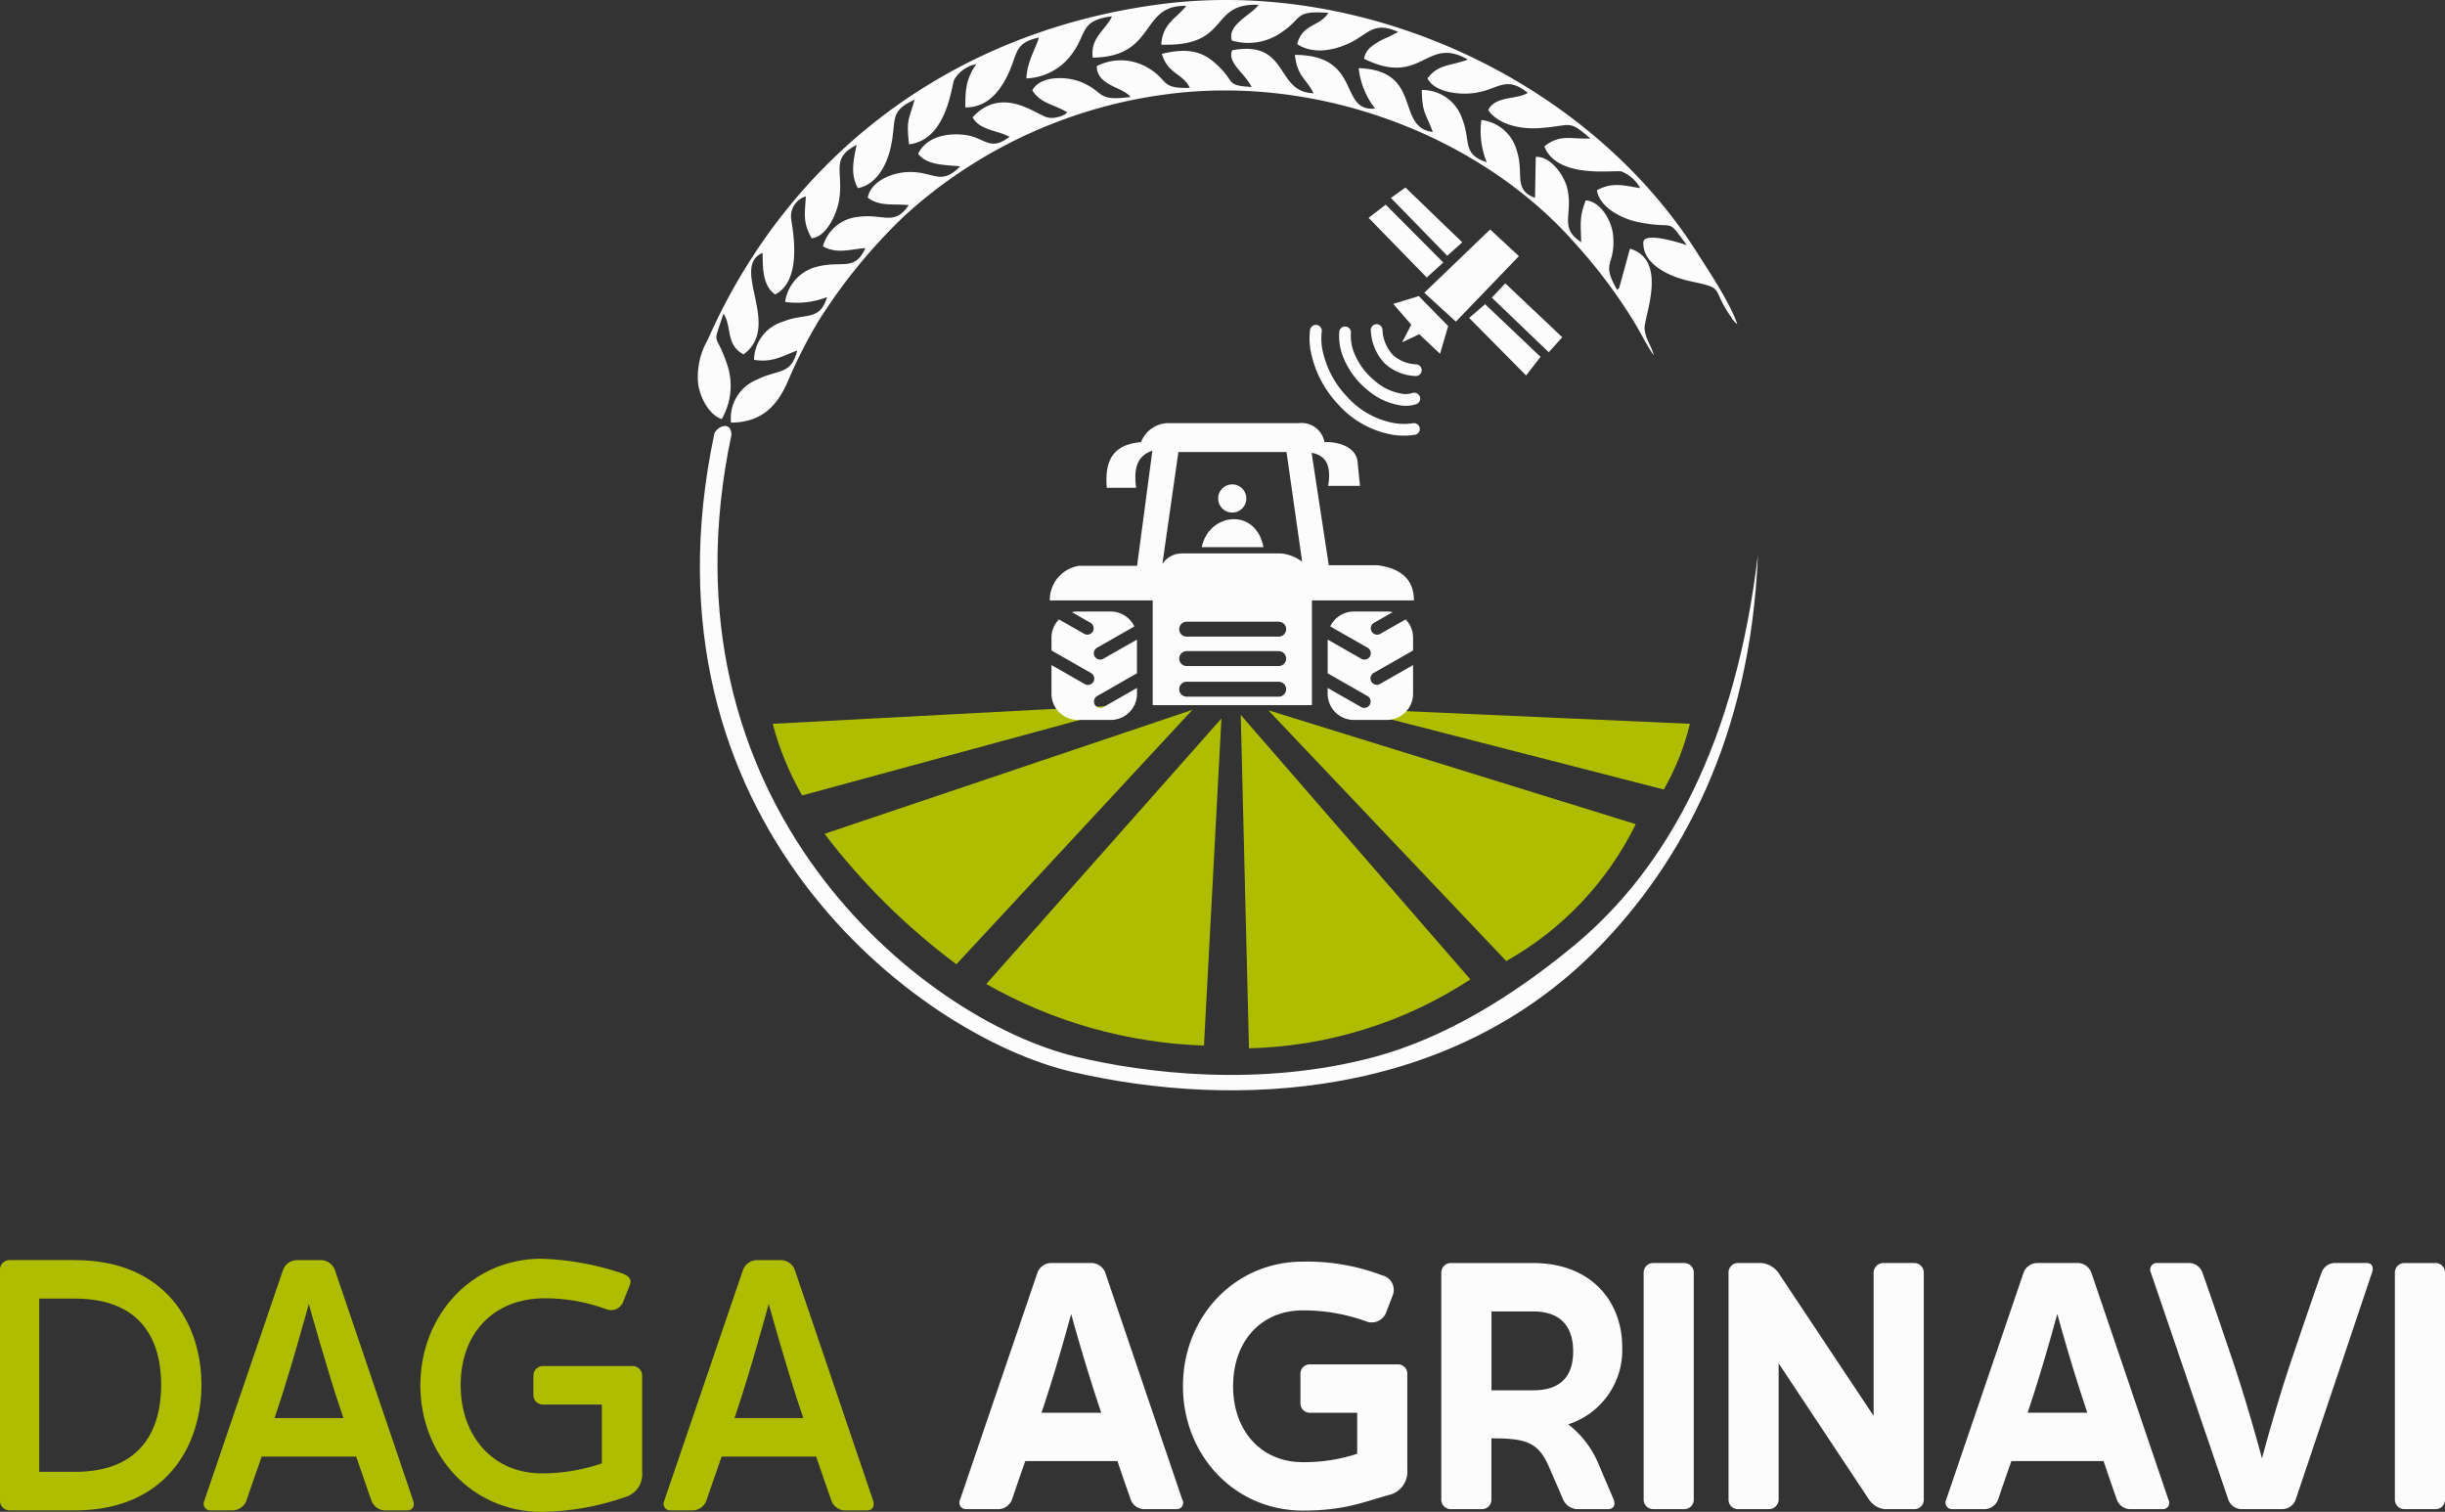 <svg xmlns="http://www.w3.org/2000/svg" xmlns:xlink="http://www.w3.org/1999/xlink" width="262.178" height="162.112" viewBox="0 0 262.178 162.112">
  <rect x="0" y="0" width="262.178" height="162.112" fill="#333333" stroke="none"/>
  <defs>
    <clipPath id="clip-path">
      <path id="Caminho_574" data-name="Caminho 574" d="M100.146,151.03l.229-.688c1.415-4.129,3.441-11.546,3.441-11.546s2.064,7.417,3.478,11.546l.231.688Zm6.461-15.9a1.611,1.611,0,0,0-1.415-1.033h-2.714a1.613,1.613,0,0,0-1.415,1.033L92.614,159.9a.713.713,0,0,0,.688,1.033H95.71a1.611,1.611,0,0,0,1.415-1.033s.421-1.262,1.644-4.74H108.9c1.185,3.478,1.644,4.74,1.644,4.74a1.561,1.561,0,0,0,1.376,1.033h2.447c.688,0,.8-.574.65-1.033ZM89.249,145.449H79.615a1.028,1.028,0,0,0-1.033,1.033v2.1a1,1,0,0,0,1.033,1h6.309v6.308a19.626,19.626,0,0,1-6.462,1.072c-5.161,0-8.679-3.938-8.679-9.445,0-5.734,3.67-9.329,9.023-9.329a18.916,18.916,0,0,1,6.537,1.148,1.378,1.378,0,0,0,1.836-.688l.725-1.836c.307-.727-.153-1.07-.917-1.338a30.246,30.246,0,0,0-8.526-1.529c-7.493,0-13,6.078-13,13.572s5.506,13.573,13,13.573a28.136,28.136,0,0,0,8.908-1.568,2.541,2.541,0,0,0,1.873-2.714V146.482A1.02,1.02,0,0,0,89.249,145.449ZM50.826,151.03l.229-.688C52.47,146.213,54.5,138.8,54.5,138.8s2.065,7.417,3.48,11.546l.229.688Zm6.462-15.9a1.615,1.615,0,0,0-1.415-1.033H53.157a1.615,1.615,0,0,0-1.415,1.033L43.293,159.9a.713.713,0,0,0,.689,1.033h2.408a1.615,1.615,0,0,0,1.415-1.033s.42-1.262,1.644-4.74H59.581c1.185,3.478,1.644,4.74,1.644,4.74a1.563,1.563,0,0,0,1.377,1.033h2.447c.688,0,.8-.574.649-1.033ZM29.416,156.8H25.593V138.223h3.823c7.417,0,9.253,4.817,9.253,9.253S36.833,156.8,29.416,156.8Zm0-22.711h-7a1.029,1.029,0,0,0-1.033,1.033V159.9a1.029,1.029,0,0,0,1.033,1.033h7c9.749,0,13.572-6.921,13.572-13.458S39.165,134.094,29.416,134.094Z" transform="translate(-21.386 -133.941)" fill="none"/>
    </clipPath>
    <clipPath id="clip-path-2">
      <path id="Caminho_575" data-name="Caminho 575" d="M92.039,125.253A71.419,71.419,0,0,1,77.9,111.265l39.452-13.3Zm26.548,8.716a50.585,50.585,0,0,1-23.346-6.6L120.459,98.9Zm28.566-7.092a45.356,45.356,0,0,1-23.74,7.388l-.886-35.757Zm17.733-16.648A34.008,34.008,0,0,1,151,124.908L125.482,98.015Zm3.008-3.716a26.855,26.855,0,0,0,2.8-7.046l-36.546-1.626Zm-92.4.637a31.957,31.957,0,0,1-3.153-7.683L111.346,97.4Z" transform="translate(-72.337 -97.399)" fill="none" clip-rule="evenodd"/>
    </clipPath>
  </defs>
  <g id="Grupo_45" data-name="Grupo 45" transform="translate(472.811 675)">
    <g id="Grupo_36" data-name="Grupo 36" transform="translate(-472.811 -675)">
      <path id="Caminho_571" data-name="Caminho 571" d="M69.977,95.877a7.089,7.089,0,0,0,.515-6.044c-1.179-3.456-1.551-1.553-.322-5.265.935,1.424.2,3.322,2.142,4.371,4.189-3.023-1.493-9.36,2.055-10.882,0,2.068.12,3.571,1.338,4.459,3.15-1.572,1.732-7.651,1.732-8.044A2.214,2.214,0,0,1,79.006,72c-.148,2.086-.291,2.859.615,4.488,1.581-.125,2.724-2.628,2.958-4.173.465-3.072-.964-4.371,1.867-5.836-.354,1.69-.685,3.156.135,4.636,1.733-.307,2.945-2.059,3.459-4.119.774-3.106-.254-4.072,2.615-5.36-.592,2.2-.9,1.972-.592,4.784,4.059-.488,4.539-6.222,4.846-6.939a3.526,3.526,0,0,1,2.374-1.665c-.994,1.429-1.2,2.464-1.179,4.646,2.324,0,3.563-1.631,4.373-3.142,1.317-2.46.678-3.768,3.519-4.348-.4,1.286-1.259,2.577-1.351,4.379a6.349,6.349,0,0,0,5.008-2.794c1.47-2.033.764-3.459,4.186-3.864-.811,1.587-2.343,2.317-2.075,4.43,6.888-.089,5.013-5.716,10.023-5.545-.992,1.29-2.543,1.852-2.675,4.153,7.514.242,5.026-4.5,10.424-4.27-.691,1.06-3.4,2.1-2.857,3.826a6.2,6.2,0,0,0,5.5-1c2.137-1.457,1.156-2.212,4.851-1.969-.951,1.535-2.748,1.107-3.347,3.36,1.753,1.135,3.986.676,5.724-.171,1.872-.911,2.5-2.337,5.116-1.135l-1.042.53a7.653,7.653,0,0,0-1.047.506c-.787.468-1.413.889-1.576,1.836,6.23,3.08,6.62-2.532,11.134.091-2.041.727-3.122.472-4.334,2,.707,1.465,3.327,1.852,5.191,1.555,2.441-.387,3.231-1.878,5.565.011-1.2.755-3.434.288-4.243,1.828.99,1.511,3.33,2.1,5.509,1.948,3.563-.252,3.016-.971,5.446,1.116-2.109.083-3.27-.493-4.939.852,1.408,3.542,7.524,2.49,8.284,2.685a4.009,4.009,0,0,1,2,1.787c-1.8-.285-2.974-.678-4.643.226.255,1.763,2.542,3.038,4.478,3.425,4.179.834,2.849-.646,5.168,2.465,0,0-4.634-1.6-4.672-.293-.068,2.363,2.844,3.682,4.958,4.139,4,.863,2.158.559,4.48,3.9.611.88-.276-.306.229.309.293.354.1.161.416.424-.8-2.337-3.077-5.729-4.356-7.742-11.643-18.331-35.422-29.43-57.414-26.587C94.518,54.3,77.132,67.794,68.49,87.353a7.956,7.956,0,0,0-1.034,4.794c.283,1.7,1.29,3.329,2.52,3.73" transform="translate(7.411 -50.942)" fill="#fcfcfd" fill-rule="evenodd"/>
      <path id="Caminho_572" data-name="Caminho 572" d="M123.328,54.321c-.553,1.358,1.4,2.473,2.083,3.93-3.047-.18-1.509-.555-4.121-2.74-1.525-1.277-3.254-1.355-5.5-.811.639,2.173,2.259,2.091,3,3.643-3.243.1-2.239-.841-4.467-2.132a5.675,5.675,0,0,0-5.509-.2c.015,2.143,2.836,2.226,3.608,3.316-3.664.47-2.708-.473-5.147-1.543-1.732-.761-4.582-.729-5.373.837.964,1.462,2.216,1.429,3.745,2.35a1.032,1.032,0,0,1-.473.319,1.893,1.893,0,0,1-.618.2,1.976,1.976,0,0,1-1.572-.2c-1.262-.53-4.594-2.948-7.49.211.613,1.19,2.225,1.385,3.387,1.831l.384.167a2.089,2.089,0,0,1,.19.089c-2.2,1.7-2.6-.021-5.049-.226-2.233-.185-4.031.533-4.747,2.054.968,1.246,2.852,1.181,4.511,1.343-2.1,2.13-2.781.553-5.5.61-1.946.039-4.112,1.073-4.417,2.747,1.28.968,2.639.639,4.4.8-1.579,2.307-2.662.883-5.457,1.265a4.347,4.347,0,0,0-3.751,3.158c1.5.824,2.821.341,4.556.182-1.13,2.563-2.527,1.3-5.174,2A4.542,4.542,0,0,0,75.394,81.3a8.963,8.963,0,0,0,4.5-.52c-.8,2.662-2.366,1.646-4.766,2.649a4.345,4.345,0,0,0-3.069,4.08c2.044.335,3.156-.48,4.634-1-.672,2.659-2.013,1.987-4.264,3.1a4.479,4.479,0,0,0-2.841,4.634c3.286-.031,4.9-1.768,6.035-4.28A51.407,51.407,0,0,1,79.063,83.2a59.053,59.053,0,0,1,9.18-11.181A51.626,51.626,0,0,1,116,59.074c16.83-2.333,34.237,4.652,44.174,16.027a55.391,55.391,0,0,1,6.457,8.679c.546.946,1.379,2.53,1.917,3.251-.278-1.067-.9-1.74-.994-2.867-.1-1.177,2.6-7.36-1.571-8.573l-1.055,3.865c-.236.626.065.148-.309.559-1.8-3.1-.192-2.5-.429-5.74-.122-1.69-1.356-3.747-2.94-3.865-.714,1.755-.537,2.592-.494,4.475-2.412-1.538-.852-2.912-1.481-5.713-.333-1.481-1.833-3.532-3.389-3.423l-.083,4.389c-2.408-.88-1.112-2.608-1.979-5.145a4.453,4.453,0,0,0-3.771-3.2,8.827,8.827,0,0,0,.576,4.526c-2.673-.865-1.683-2.22-2.618-4.617a4.523,4.523,0,0,0-4.35-3.13c.031,2.568.528,2.629,1.176,4.5-4.039-.489-1-6.6-7.937-6.841a8.446,8.446,0,0,0,1.756,4.329c-3.958.41-1.322-5.732-8.6-5.75.255,2.317,1.22,2.543,2,4.112-4.148-.091-2.571-5.766-8.723-4.605" transform="translate(8.795 -48.924)" fill="#fcfcfd" fill-rule="evenodd"/>
      <path id="Caminho_573" data-name="Caminho 573" d="M242.932,134.287h-3.308a1.021,1.021,0,0,0-1.054,1.016v24.358a1.02,1.02,0,0,0,1.054,1.015h3.308a1.01,1.01,0,0,0,1.015-1.015V135.3a1.011,1.011,0,0,0-1.015-1.016m-7.368,0h-3.5a1.539,1.539,0,0,0-1.353,1.016s-.865,2.405-3.233,9.4c-1.241,3.683-2.368,7.63-3.158,10.524-.789-2.895-1.917-6.841-3.156-10.524-2.369-6.992-3.233-9.4-3.233-9.4a1.539,1.539,0,0,0-1.355-1.016h-3.495a.706.706,0,0,0-.678,1.016l8.308,24.358a1.537,1.537,0,0,0,1.353,1.015h4.511a1.537,1.537,0,0,0,1.355-1.015l8.194-24.358C236.315,134.739,236.128,134.287,235.564,134.287Zm-36.386,16.052c.037-.037.037-.037.037-.075,1.239-3.683,2.368-7.631,3.158-10.526.789,2.895,1.953,6.843,3.194,10.526v.075Zm15.11,9.323L206.019,135.3a1.589,1.589,0,0,0-1.392-1.016h-4.472a1.589,1.589,0,0,0-1.392,1.016l-8.306,24.358a.7.7,0,0,0,.676,1.015h3.495a1.587,1.587,0,0,0,1.392-1.015s.376-1.129,1.428-4.135h9.887c1.015,3.007,1.428,4.135,1.428,4.135a1.537,1.537,0,0,0,1.353,1.015h3.534A.676.676,0,0,0,214.288,159.661Zm-27.252-25.374h-3.308a1.044,1.044,0,0,0-1.052,1.016v15.373L172.45,135.3a2.554,2.554,0,0,0-1.8-1.016h-2.519a1.011,1.011,0,0,0-1.013,1.016v24.358a1.009,1.009,0,0,0,1.013,1.015h3.309a1.042,1.042,0,0,0,1.052-1.015V145.039l9.7,14.622a2.336,2.336,0,0,0,1.691,1.015h3.158a1.01,1.01,0,0,0,1.015-1.015V135.3A1.011,1.011,0,0,0,187.035,134.287Zm-24.659,0h-3.309a1.021,1.021,0,0,0-1.052,1.016v24.358a1.02,1.02,0,0,0,1.052,1.015h3.309a1.011,1.011,0,0,0,1.015-1.015V135.3A1.012,1.012,0,0,0,162.376,134.287ZM150.46,143.76c0,2.142-.865,4.173-4.286,4.173H141.7v-8.458h4.472C149.6,139.476,150.46,141.655,150.46,143.76Zm2.668,11.954a10.492,10.492,0,0,0-3.2-4.135,8.343,8.343,0,0,0,5.789-8.308c0-4.773-3.233-8.984-9.549-8.984h-8.8a1.02,1.02,0,0,0-1.052,1.016v24.358a1.019,1.019,0,0,0,1.052,1.015h3.309a1.011,1.011,0,0,0,1.015-1.015v-6.578c3.683,0,5.036.376,6.2,3.119,1.015,2.33,1.5,3.459,1.5,3.459a1.733,1.733,0,0,0,1.465,1.015h3.347c.563,0,.826-.45.6-1.015C154.82,159.661,154.143,158.119,153.129,155.714Zm-21.463-10.563h-9.474a1,1,0,0,0-.977.977v3.233a1,1,0,0,0,.977.977H127.3v4.4a18.254,18.254,0,0,1-5.826.9c-4.474,0-7.48-3.347-7.48-8.158s3.007-8.119,7.48-8.119a19.746,19.746,0,0,1,6.955,1.241,1.676,1.676,0,0,0,1.992-1.052c.226-.6.45-1.166.676-1.766a1.6,1.6,0,0,0-1.129-2.181,22.555,22.555,0,0,0-8.495-1.467c-7.368,0-12.856,5.976-12.856,13.344s5.488,13.346,12.856,13.346c4.4,0,6.353-.865,9.173-1.654a2.56,2.56,0,0,0,2.029-2.708V146.128A1,1,0,0,0,131.665,145.151Zm-38.23,5.187c.039-.037.039-.037.039-.075,1.239-3.683,2.368-7.631,3.156-10.526.79,2.895,1.956,6.843,3.2,10.526v.075Zm15.112,9.323L100.278,135.3a1.589,1.589,0,0,0-1.392-1.016H94.414a1.589,1.589,0,0,0-1.392,1.016l-8.306,24.358a.7.7,0,0,0,.676,1.015h3.495a1.587,1.587,0,0,0,1.392-1.015s.376-1.129,1.428-4.135h9.887c1.015,3.007,1.428,4.135,1.428,4.135a1.537,1.537,0,0,0,1.353,1.015h3.534A.676.676,0,0,0,108.547,159.661Z" transform="translate(18.232 1.149)" fill="#fcfcfd"/>
      <g id="Grupo_33" data-name="Grupo 33" transform="translate(0 134.967)">
        <g id="Grupo_32" data-name="Grupo 32" clip-path="url(#clip-path)">
          <rect id="Retângulo_1" data-name="Retângulo 1" width="93.785" height="27.145" transform="translate(0 -0.001)" fill="#afbd00"/>
        </g>
      </g>
      <g id="Grupo_35" data-name="Grupo 35" transform="translate(82.853 75.545)">
        <g id="Grupo_34" data-name="Grupo 34" clip-path="url(#clip-path-2)">
          <rect id="Retângulo_2" data-name="Retângulo 2" width="98.361" height="36.867" transform="translate(0 0)" fill="#afbd00"/>
        </g>
      </g>
      <path id="Caminho_576" data-name="Caminho 576" d="M93.53,91.266h3.547a2.818,2.818,0,0,1,2.532,1.6l-3.994,2.278a.681.681,0,1,0,.673,1.184l3.6-2.051v3.617l-4.269,2.436a.681.681,0,0,0,.673,1.184l3.6-2.052v.623a2.815,2.815,0,0,1-2.807,2.807H93.53a2.815,2.815,0,0,1-2.808-2.807V97.011l3.573,2.038a.681.681,0,1,0,.672-1.185l-4.244-2.42V94.073a2.794,2.794,0,0,1,.8-1.958l2.7,1.538a.681.681,0,1,0,.673-1.184l-1.986-1.133a2.8,2.8,0,0,1,.623-.07" transform="translate(22.028 -25.694)" fill="#fcfcfd" fill-rule="evenodd"/>
      <path id="Caminho_577" data-name="Caminho 577" d="M115.291,91.266h-3.547a2.816,2.816,0,0,0-2.532,1.6l3.994,2.278a.681.681,0,1,1-.673,1.184l-3.6-2.051v3.617l4.27,2.436a.681.681,0,0,1-.673,1.184l-3.6-2.052v.623a2.815,2.815,0,0,0,2.808,2.807h3.547a2.815,2.815,0,0,0,2.807-2.807V97.011l-3.571,2.038a.682.682,0,0,1-.673-1.185l4.244-2.42V94.073a2.794,2.794,0,0,0-.8-1.958l-2.7,1.538a.681.681,0,1,1-.672-1.184l1.986-1.133a2.812,2.812,0,0,0-.623-.07" transform="translate(33.432 -25.694)" fill="#fcfcfd" fill-rule="evenodd"/>
      <path id="Caminho_578" data-name="Caminho 578" d="M100.52,88.92a1.4,1.4,0,1,1-1.4,1.4,1.4,1.4,0,0,1,1.4-1.4" transform="translate(27.288 -27.163)" fill="#fcfcfd" fill-rule="evenodd"/>
      <path id="Caminho_579" data-name="Caminho 579" d="M105.809,88.92a1.4,1.4,0,1,1-1.4,1.4,1.395,1.395,0,0,1,1.4-1.4" transform="translate(30.601 -27.163)" fill="#fcfcfd" fill-rule="evenodd"/>
      <path id="Caminho_580" data-name="Caminho 580" d="M104.4,81.949l-1.716,12a2.511,2.511,0,0,1,2.078-1.133H115.37a4.577,4.577,0,0,1,2.3.886l-1.675-11.755Zm.888,21.345h9.867a.8.8,0,0,1,.8.8h0a.8.8,0,0,1-.8.8h-9.867a.8.8,0,0,1-.8-.8h0A.8.8,0,0,1,105.289,103.294Zm0-3.153h9.867a.8.8,0,0,1,.8.8h0a.8.8,0,0,1-.8.8h-9.867a.8.8,0,0,1-.8-.8h0A.8.8,0,0,1,105.289,100.141Zm0,6.436h9.867a.8.8,0,0,1,.8.8h0a.8.8,0,0,1-.8.8h-9.867a.8.8,0,0,1-.8-.8h0A.8.8,0,0,1,105.289,106.577ZM93.731,94.149a3.692,3.692,0,0,0-3.119,3.709h11.032v11.23H118.72V97.858h10.934c0-2.285-1.429-3.443-3.908-3.776h-5.222l-1.838-12.051c1.807.32,2.068,1.737,1.772,3.547h3.415l-.262-2.61c-.153-1.421-1.79-2.148-3.547-2.086a2.493,2.493,0,0,0-2.758-2.034H103.156a3.177,3.177,0,0,0-2.76,2.034c-3.306.281-3.878,2.335-3.677,4.893h3.151c-.249-1.847-.026-3.4,1.74-3.973L99.97,94.149Z" transform="translate(21.959 -33.475)" fill="#fcfcfd" fill-rule="evenodd"/>
      <path id="Caminho_581" data-name="Caminho 581" d="M103.222,82.883a1.511,1.511,0,1,1-1.509,1.511,1.511,1.511,0,0,1,1.509-1.511" transform="translate(28.909 -30.943)" fill="#fcfcfd" fill-rule="evenodd"/>
      <path id="Caminho_582" data-name="Caminho 582" d="M107.249,88.177c-.824-4.311-5.874-3.678-6.617,0Z" transform="translate(28.233 -29.507)" fill="#fcfcfd" fill-rule="evenodd"/>
      <path id="Caminho_583" data-name="Caminho 583" d="M111.781,73.01a.628.628,0,1,1,1.251-.124,4.248,4.248,0,0,0,1.153,2.771,3.968,3.968,0,0,0,2.446.968.628.628,0,1,1-.107,1.25,5.154,5.154,0,0,1-3.205-1.307,5.443,5.443,0,0,1-1.537-3.558" transform="translate(35.211 -37.557)" fill="#fcfcfd"/>
      <path id="Caminho_584" data-name="Caminho 584" d="M109.706,73.037a.63.63,0,0,1,1.255.1,4.82,4.82,0,0,0,.244,1.907,7.364,7.364,0,0,0,2.252,3.208,5.872,5.872,0,0,0,3.117,1.459,2.458,2.458,0,0,0,.982-.1.63.63,0,1,1,.394,1.2,3.726,3.726,0,0,1-1.48.159,7.154,7.154,0,0,1-3.821-1.756,8.611,8.611,0,0,1-2.639-3.773,6.06,6.06,0,0,1-.3-2.407" transform="translate(33.902 -37.469)" fill="#fcfcfd"/>
      <path id="Caminho_585" data-name="Caminho 585" d="M107.794,72.932a.63.63,0,1,1,1.25.153,6.372,6.372,0,0,0,.037,1.746,10.208,10.208,0,0,0,2.695,5.238,8.865,8.865,0,0,0,5.236,2.851,6.6,6.6,0,0,0,1.851-.024.629.629,0,0,1,.192,1.242,7.967,7.967,0,0,1-2.2.034,10.117,10.117,0,0,1-6-3.241,11.489,11.489,0,0,1-3.02-5.908,7.612,7.612,0,0,1-.047-2.091" transform="translate(32.685 -37.52)" fill="#fcfcfd"/>
      <path id="Caminho_586" data-name="Caminho 586" d="M115.194,73.536l-.986,1.888,1.839-.87,2.233,2.1.87-2.972L116,70.466l-2.742.837Z" transform="translate(36.137 -38.718)" fill="#fcfcfd" fill-rule="evenodd"/>
      <path id="Caminho_587" data-name="Caminho 587" d="M118.689,75.957l-3.383-3.1,7.06-6.781,3.087,2.857Z" transform="translate(37.421 -41.468)" fill="#fcfcfd" fill-rule="evenodd"/>
      <path id="Caminho_588" data-name="Caminho 588" d="M125.916,76.648l-1.543,2-6.108-6.173L119.973,71Z" transform="translate(39.273 -38.383)" fill="#fcfcfd" fill-rule="evenodd"/>
      <path id="Caminho_589" data-name="Caminho 589" d="M119.757,71.159l6.11,5.856,1.445-1.609-6.108-5.779Z" transform="translate(40.208 -39.243)" fill="#fcfcfd" fill-rule="evenodd"/>
      <path id="Caminho_590" data-name="Caminho 590" d="M113.47,64.438l-1.839,1.411,6.239,6.4,1.773-1.609Z" transform="translate(35.12 -42.492)" fill="#fcfcfd" fill-rule="evenodd"/>
      <path id="Caminho_591" data-name="Caminho 591" d="M114.665,63.307l-1.56,1.116,6.042,6.206,1.609-1.445Z" transform="translate(36.043 -43.2)" fill="#fcfcfd" fill-rule="evenodd"/>
      <path id="Caminho_592" data-name="Caminho 592" d="M69.088,79.86c-8.77,41.361,21.777,64.593,38.422,68.442,17.484,4.043,40.54,2.878,56.38-13.336,8.723-8.927,16.31-22.374,17.1-42.136-2.35,19.8-9.467,33.422-19.7,41.9-6.573,5.448-13.907,9.947-21.455,11.968-12.243,3.275-24.626,1.745-32.059-.06-16.51-4.008-45.231-27.152-36.851-66.681-.05-1.535-1.566-.867-1.839-.1" transform="translate(7.511 -33.353)" fill="#fcfcfd" fill-rule="evenodd"/>
    </g>
  </g>
</svg>
